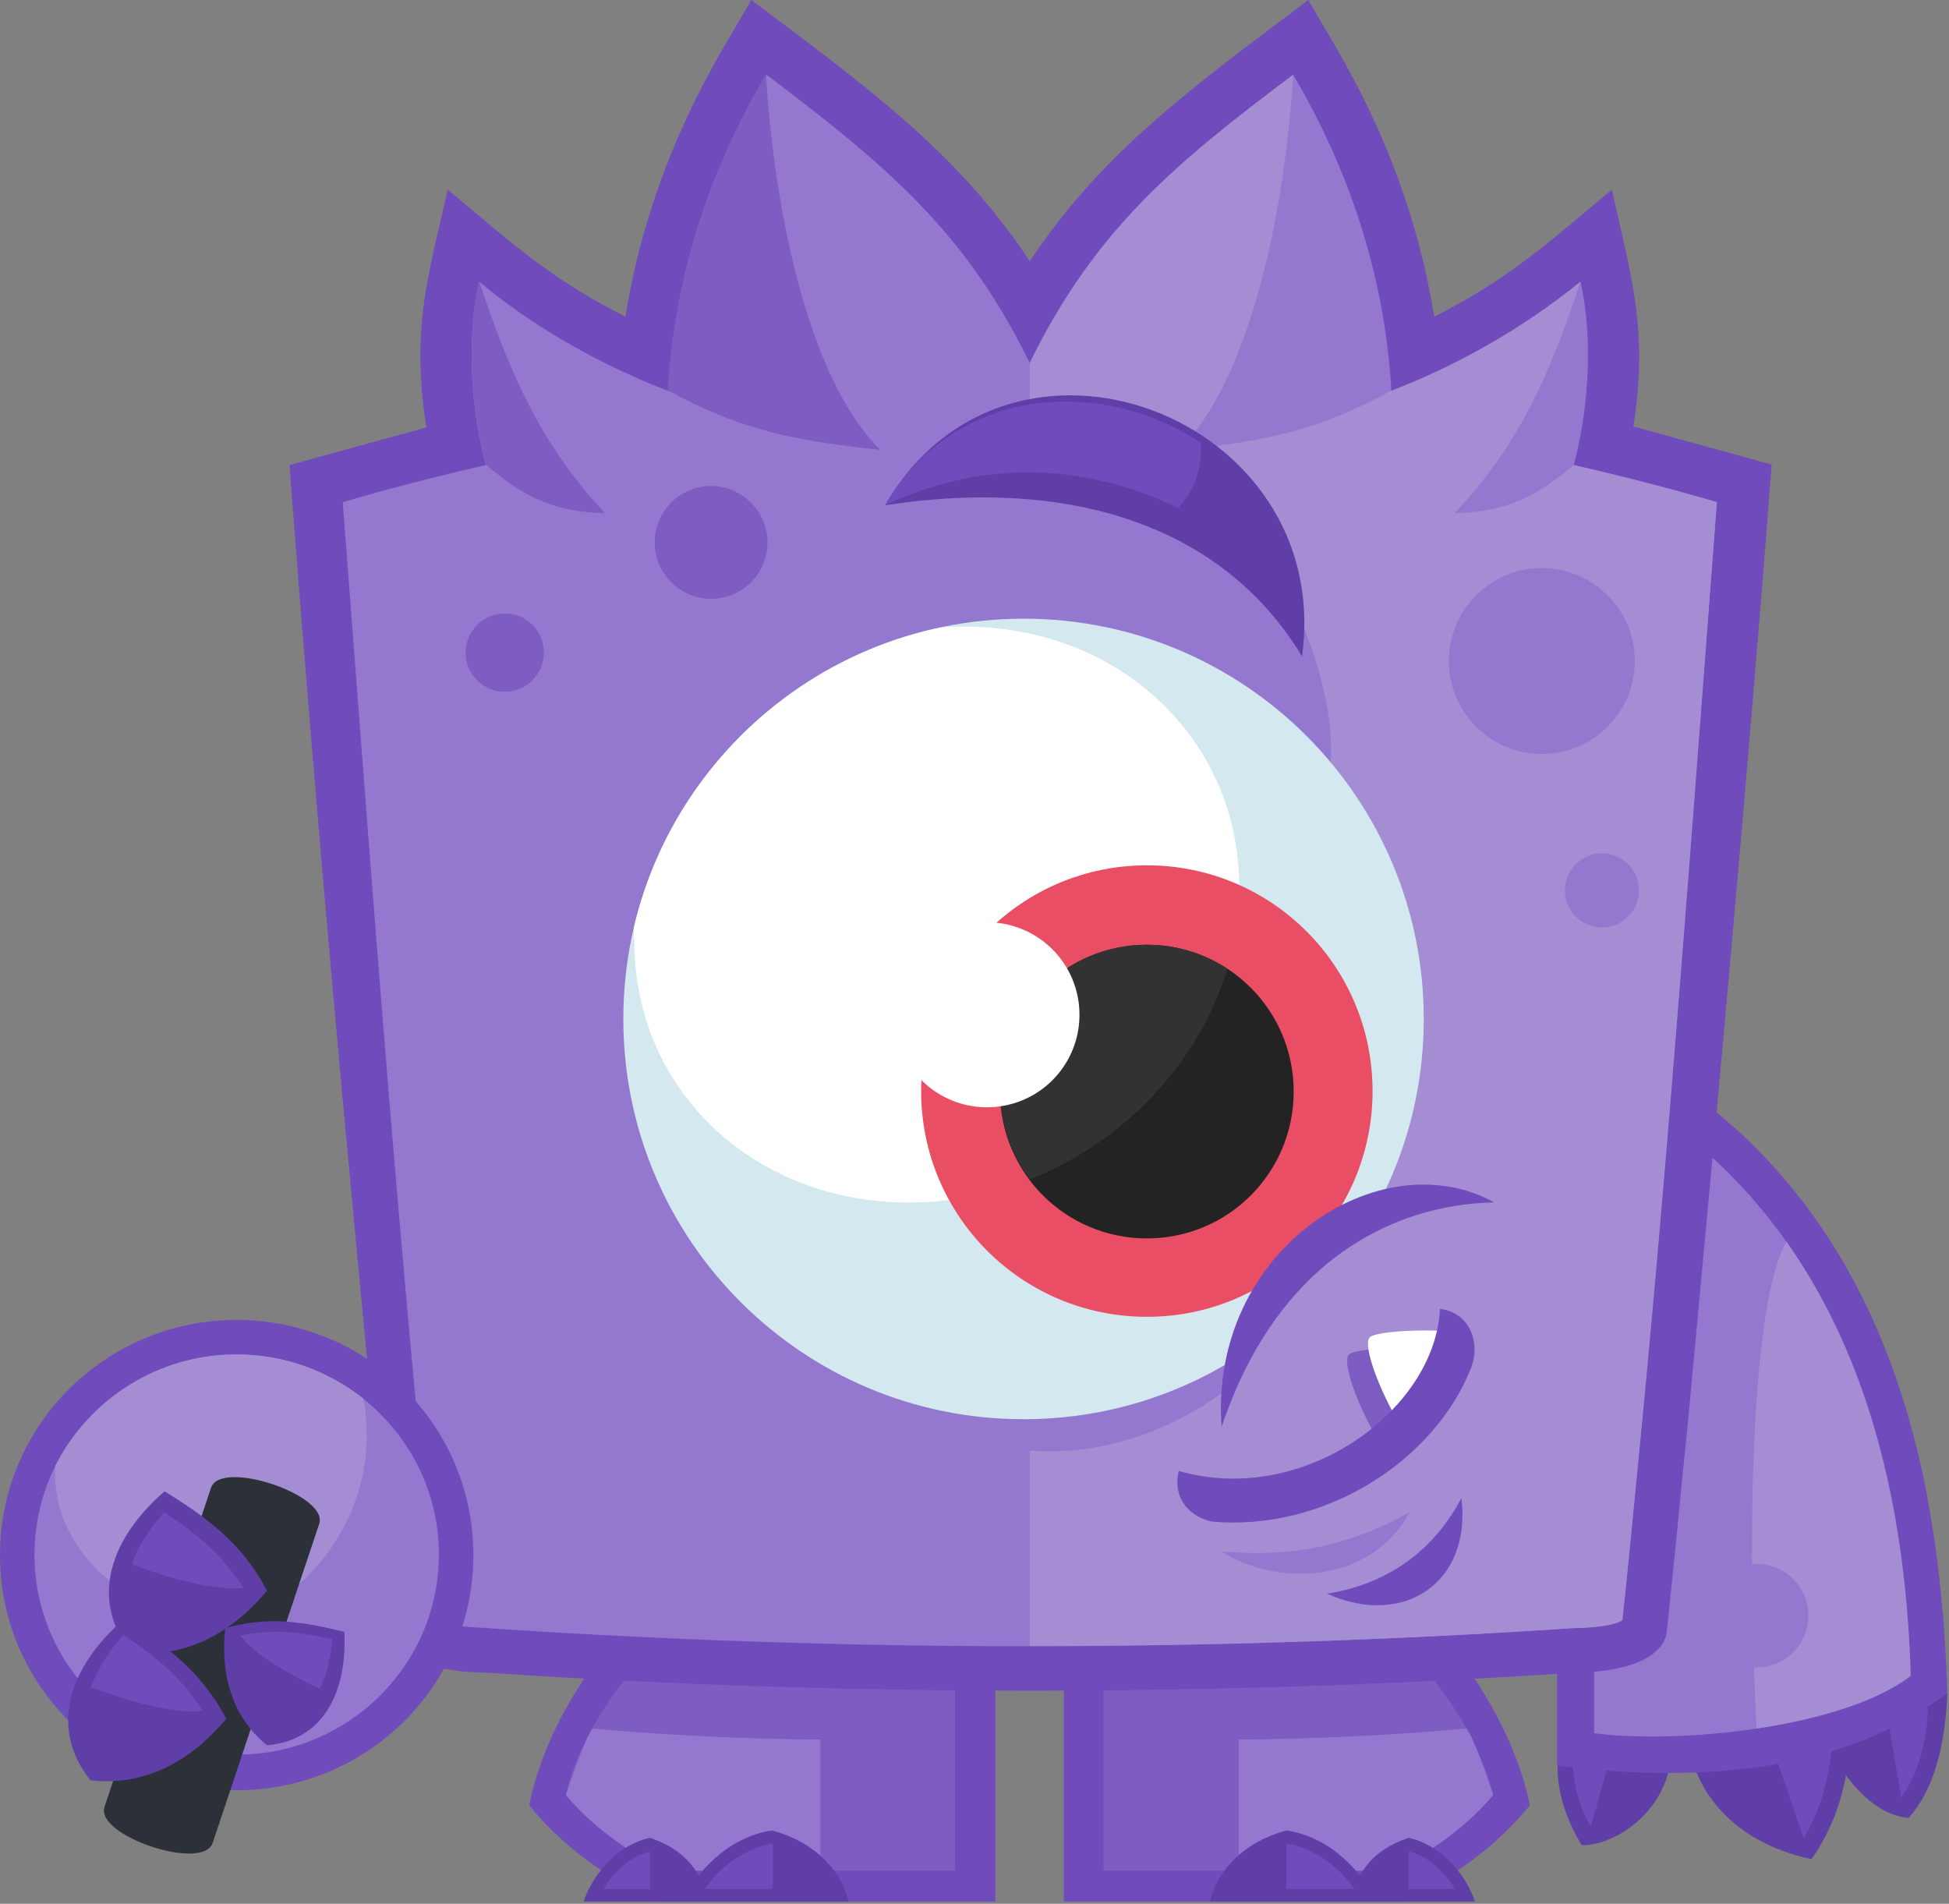 <svg width="300" height="293" fill="none" xmlns="http://www.w3.org/2000/svg"><rect width="100%" height="100%" fill="#808080" stroke="none"/><path d="M216.578 246.416H163.74v46.243h51.873c8.203-3.619 14.959-8.766 19.865-14.798-1.931-9.972-9.088-23.001-18.9-31.445z" fill="#6F4BBB"/><path d="M213.522 250.276c6.997 7.238 13.914 16.004 16.246 25.976-4.182 4.987-9.651 8.847-15.522 11.662h-44.393v-37.638h43.669z" fill="#7D5DC2"/><path d="M225.747 266.039c1.367 1.93 3.94 9.731 4.101 10.214-4.182 4.986-9.651 8.846-15.521 11.661h-23.645v-20.186a428.527 428.527 0 0035.065-1.689z" fill="#9478CF"/><path d="M216.82 282.847c-5.469 1.85-8.043 5.308-8.847 9.812h19.06c-1.287-3.861-4.906-8.605-10.213-9.812z" fill="#5F3EA7"/><path d="M216.901 284.938c2.975.804 5.469 3.137 7.077 5.791h-7.158v-5.791h.081z" fill="#6F4BBB"/><path d="M198.001 281.721c-7.318 2.011-10.857 6.917-11.742 10.938h25.414c-1.689-4.262-6.836-9.972-13.672-10.938z" fill="#5F3EA7"/><path d="M198.162 283.732c4.021.724 7.962 3.539 10.294 6.997h-10.455v-6.997h.161zm-97.794-37.316h52.838v46.243h-51.873c-8.203-3.619-14.958-8.766-19.864-14.798 1.85-9.972 9.007-23.001 18.899-31.445z" fill="#6F4BBB"/><path d="M103.343 250.276c-6.997 7.238-13.913 16.004-16.246 25.976 4.182 4.987 9.651 8.847 15.522 11.662h44.393v-37.638h-43.669z" fill="#7D5DC2"/><path d="M91.2 266.039c-1.367 1.93-3.94 9.731-4.102 10.214 4.183 4.986 9.651 8.846 15.522 11.661h23.644v-20.186a426.793 426.793 0 01-35.064-1.689z" fill="#9478CF"/><path d="M100.045 282.847c5.469 1.85 8.043 5.308 8.847 9.812h-19.06c1.286-3.861 4.905-8.605 10.213-9.812z" fill="#5F3EA7"/><path d="M99.965 284.938c-2.976.804-5.469 3.137-7.077 5.791h7.157v-5.791h-.08z" fill="#6F4BBB"/><path d="M118.864 281.721c7.319 2.011 10.857 6.917 11.742 10.938h-25.414c1.689-4.262 6.836-9.972 13.672-10.938z" fill="#5F3EA7"/><path d="M118.784 283.732c-4.021.724-7.962 3.539-10.294 6.997h10.455v-6.997h-.161z" fill="#6F4BBB"/><path d="M299.736 260.65c-.322 8.445-2.252 15.039-5.951 19.141-5.791-.482-10.697-6.916-12.949-12.465 3.378-5.871 9.973-8.525 18.9-6.676z" fill="#5F3EA7"/><path d="M296.761 262.983c-.161 4.906-1.448 9.972-4.102 13.672l-2.252-13.35c2.011-.483 4.182-.483 6.354-.322z" fill="#6F4BBB"/><path d="M285.1 265.154c-.563 7.56-1.528 14.235-6.273 20.991-8.525-1.85-15.2-6.595-18.015-14.155 4.182-9.57 14.154-10.857 24.288-6.836z" fill="#5F3EA7"/><path d="M277.619 282.928l-5.71-16.809c3.217-.643 6.836-.16 10.294.966-.563 5.71-1.528 10.776-4.584 15.843z" fill="#6F4BBB"/><path d="M257.112 271.347c-1.448 8.605-9.571 12.867-13.672 12.626-1.85-3.136-3.7-7.238-3.7-12.144l3.539-2.975c5.388-1.046 11.098-.644 13.833 2.493z" fill="#5F3EA7"/><path d="M244.888 281.078c-1.609-2.413-2.654-6.112-2.815-9.651l5.79-.965-2.975 10.616z" fill="#6F4BBB"/><path d="M239.66 156.02v115.729c20.025 2.493 43.348 1.689 60.076-11.179-.322-10.777-1.367-21.312-3.297-31.365-3.62-18.175-10.455-34.742-22.278-48.334-10.455-11.983-20.91-17.693-34.501-24.851z" fill="#6F4BBB"/><path d="M294.106 257.916c-10.455 8.042-35.547 10.535-48.736 8.847V165.349c34.019 18.096 47.53 51.471 48.736 92.567z" fill="#9478CF"/><path d="M294.106 257.916c-5.308 4.102-14.315 6.675-23.725 8.123-1.367-25.816-1.206-64.66 4.585-74.954 12.626 17.934 18.336 40.855 19.14 66.831z" fill="#A58DD4"/><path d="M270.382 240.706a7.928 7.928 0 00-7.962 7.961 7.928 7.928 0 007.962 7.962 7.929 7.929 0 007.962-7.962 7.928 7.928 0 00-7.962-7.961z" fill="#9478CF"/><path d="M251.402 65.786c2.332-15.04-.241-22.84-3.297-36.593-9.571 7.962-15.683 13.672-27.344 19.543-2.332-14.556-7.479-28.309-14.959-41.176L201.379 0c-17.05 12.868-31.606 23.162-42.865 40.211-11.26-17.05-25.816-27.343-42.866-40.211l-4.423 7.56c-7.479 12.867-12.626 26.62-14.959 41.176-11.661-5.87-17.773-11.58-27.343-19.542-3.137 13.671-5.63 21.472-3.298 36.592l-21.07 5.79c4.181 55.01 8.444 101.896 13.832 156.905.724 7.56 1.528 15.2 2.332 22.76.242 2.171 2.896 6.112 14.155 6.193 55.009 3.699 112.592 3.699 167.521 0 11.259-.161 13.913-4.022 14.154-6.193.804-7.721 1.609-15.441 2.332-23.162.322-3.136.644-6.273.965-9.49 4.585-49.058 9.088-97.955 12.868-147.093l-21.071-5.79h-.241v.08z" fill="#6F4BBB"/><path d="M199.047 11.5c9.088 15.442 14.154 31.767 15.119 48.656 9.329-3.538 19.945-9.329 29.113-16.808 1.85 8.203 1.448 18.9-1.045 28.228 7.721 1.77 14.878 3.62 22.036 5.71-3.861 50.506-7.48 101.012-12.466 151.356-.482 4.986-1.528 15.763-2.091 20.749-2.01 1.126-6.192 1.126-7.881 1.207a1252.522 1252.522 0 01-166.636 0c-1.77-.161-5.871-.161-7.882-1.207-.563-4.905-1.608-15.923-2.09-20.749-4.907-50.425-8.606-100.93-12.466-151.356 7.157-2.09 14.315-3.94 22.035-5.71-2.493-9.329-2.895-20.025-1.045-28.228 9.088 7.56 19.784 13.27 29.113 16.808.965-16.808 6.032-33.214 15.12-48.655 18.497 13.993 30.641 24.126 40.533 44.393 9.972-20.267 22.036-30.4 40.613-44.393h-.08z" fill="#9478CF"/><path d="M199.047 11.5c-1.367 22.438-6.997 47.37-17.613 57.825 14.155-1.529 21.714-3.217 32.652-9.169 9.409-3.538 20.025-9.329 29.193-16.808-4.905 14.798-9.65 25.333-19.382 35.627 8.284-.16 13.029-2.895 18.337-7.399 7.721 1.77 14.878 3.62 22.036 5.71-3.861 50.506-7.48 101.012-12.466 151.356-.482 4.986-1.528 15.763-2.091 20.749-2.01 1.126-6.192 1.126-7.881 1.207-27.666 1.849-55.492 2.734-83.318 2.734v-30.078c42.946 3.378 82.192-64.338 37.075-108.812l9.007 4.986c1.126-7.158-1.126-16.085-4.102-23.323-5.87-14.074-21.472-24.529-41.98-27.022v-13.27c9.972-20.266 21.955-30.4 40.533-44.313z" fill="#A58DD4"/><path d="M93.13 78.975c-9.65-10.294-14.476-20.91-19.382-35.707-1.85 8.203-1.448 18.899 1.045 28.228 5.308 4.584 10.053 7.318 18.337 7.48zm16.326-4.182c-4.826 0-8.686 3.941-8.686 8.686 0 4.825 3.941 8.686 8.686 8.686 4.825 0 8.685-3.941 8.685-8.686s-3.94-8.686-8.685-8.686zM77.689 94.416c-3.298 0-6.032 2.735-6.032 6.032s2.734 6.032 6.032 6.032c3.297 0 6.031-2.735 6.031-6.032 0-3.378-2.654-6.032-6.031-6.032zm57.824-25.172C124.897 58.87 119.267 33.938 117.9 11.42c-9.088 15.441-14.154 31.767-15.119 48.656 11.018 5.951 18.577 7.64 32.732 9.168z" fill="#7D5DC2"/><path d="M237.328 87.42c-7.881 0-14.315 6.434-14.315 14.315 0 7.882 6.434 14.315 14.315 14.315 7.881 0 14.315-6.433 14.315-14.315 0-7.881-6.434-14.315-14.315-14.315zm9.249 43.911c-3.137 0-5.71 2.573-5.71 5.71 0 3.136 2.573 5.71 5.71 5.71 3.136 0 5.71-2.574 5.71-5.71 0-3.137-2.574-5.71-5.71-5.71z" fill="#9478CF"/><path d="M138.569 133.18c-5.067 0-9.893 1.046-14.235 3.056v.402c0 23.725 19.784 44.876 44.715 48.093 2.734-4.986 4.343-10.696 4.343-16.808 0-19.221-15.522-34.743-34.823-34.743z" fill="#EC6277"/><path d="M157.549 95.22c34.019 0 61.604 27.586 61.604 61.605s-27.585 61.604-61.604 61.604-61.604-27.585-61.604-61.604 27.585-61.604 61.604-61.604z" fill="#D3E8EF"/><path d="M97.554 142.831c5.388-23.162 23.886-41.337 47.208-46.243 25.414-1.93 46.002 15.843 46.002 40.051 0 24.368-20.91 46.001-46.565 48.253-25.735 2.252-46.565-15.602-46.565-40.05-.08-.644-.08-1.367-.08-2.011z" fill="#fff"/><path d="M176.53 133.18c19.221 0 34.742 15.522 34.742 34.743 0 19.221-15.521 34.743-34.742 34.743-19.222 0-34.743-15.522-34.743-34.743 0-19.141 15.521-34.743 34.743-34.743z" fill="#EA4E64"/><path d="M176.531 145.404c12.465 0 22.599 10.053 22.599 22.599 0 12.466-10.053 22.599-22.599 22.599-12.466 0-22.599-10.053-22.599-22.599 0-12.465 10.053-22.599 22.599-22.599z" fill="#232323"/><path d="M176.529 145.404c4.584 0 8.847 1.367 12.386 3.7-4.343 14.395-15.763 26.62-30.4 32.41-2.815-3.78-4.504-8.525-4.504-13.511-.08-12.465 9.972-22.599 22.518-22.599z" fill="#323232"/><path d="M151.92 141.946a14.21 14.21 0 0114.235 14.235 14.21 14.21 0 01-14.235 14.235 14.21 14.21 0 01-14.235-14.235 14.21 14.21 0 0114.235-14.235z" fill="#fff"/><path d="M230.01 185.053c-17.533-9.651-43.911 7.238-41.981 34.582 16.728-5.147 34.823-20.91 41.981-34.582z" fill="#6F4BBB"/><path d="M230.01 185.053c-15.924.322-33.537 9.329-41.981 34.582 20.025-2.252 38.683-17.532 41.981-34.582z" fill="#A58DD4"/><path d="M221.726 207.893c-2.333-.804-13.27-.563-14.155.643-1.045 1.448 1.85 8.847 4.906 13.672 4.021-3.217 7.318-7.64 9.249-14.315z" fill="#7D5DC2"/><path d="M224.942 205.239c-2.332-.804-13.269-.563-14.154.643-1.046 1.448 1.85 8.847 4.906 13.672 4.021-3.217 7.318-7.64 9.248-14.315z" fill="#fff"/><path d="M221.645 201.459c-.724 15.522-20.991 30.48-40.212 24.931-1.045 4.504 2.011 7.158 5.147 7.801 17.452 1.528 34.26-9.49 39.81-23.564 1.608-3.86-.161-8.685-4.745-9.168zm3.299 29.113c-4.826 9.088-12.386 13.351-20.669 14.718 11.822 5.308 22.277-1.77 20.669-14.718z" fill="#6F4BBB"/><path d="M216.98 232.744c-9.489 5.308-18.497 6.996-28.952 6.031 7.64 5.067 22.599 5.63 28.952-6.031z" fill="#9478CF"/><path d="M136.235 77.769c19.06-32.974 69.244-13.752 64.177 23.242-12.545-20.749-36.753-27.504-64.177-23.242z" fill="#5F3EA7"/><path d="M136.237 77.769c10.777-18.578 33.456-19.784 48.656-9.57.08 4.342-1.207 7.479-3.539 9.972-12.305-5.951-28.389-8.364-45.117-.402zM36.432 203.148C16.406 203.148 0 219.233 0 239.338c0 20.106 16.406 36.191 36.432 36.191 20.025 0 36.431-16.085 36.431-36.191 0-20.105-16.406-36.19-36.431-36.19z" fill="#6F4BBB"/><path d="M36.432 208.456c-17.21 0-31.124 13.833-31.124 30.802 0 17.05 13.913 30.802 31.124 30.802 17.21 0 31.124-13.833 31.124-30.802s-13.994-30.802-31.124-30.802z" fill="#9478CF"/><path d="M36.431 208.456c-12.224 0-22.76 6.997-27.906 17.13-1.126 16.085 18.497 27.907 31.606 22.358 9.65-5.228 16.326-15.441 16.326-27.103 0-1.93-.161-3.78-.563-5.629-5.389-4.182-12.144-6.756-19.462-6.756z" fill="#A58DD4"/><path d="M49.138 234.513c1.448-4.423-15.12-9.972-16.647-5.549l-16.407 49.138c-1.447 4.424 15.12 9.973 16.648 5.55l16.406-49.139z" fill="#2B3039"/><path d="M25.333 229.527c6.515 4.021 11.903 7.962 15.763 15.28-5.549 6.756-12.867 10.455-20.91 9.49-6.514-8.203-3.136-17.612 5.147-24.77z" fill="#5F3EA7"/><path d="M20.267 240.786c.965-2.815 2.734-5.469 4.986-8.042 4.986 3.217 9.088 6.675 12.224 11.661-3.458.322-8.846-.563-17.21-3.619z" fill="#6F4BBB"/><path d="M19.06 249.23c6.514 4.022 11.902 7.962 15.763 15.281-5.55 6.755-12.868 10.455-20.91 9.49-6.514-8.203-3.137-17.613 5.147-24.771z" fill="#5F3EA7"/><path d="M13.993 259.685c.965-2.814 2.734-5.468 4.986-8.042 4.986 3.217 9.088 6.675 12.225 11.662-3.459.402-8.847-.563-17.21-3.62z" fill="#6F4BBB"/><path d="M52.999 251.161c-6.193-1.528-11.662-2.493-18.337-.563-.804 7.238 1.207 13.832 6.434 18.014 8.686-.723 12.385-8.283 11.903-17.451z" fill="#5F3EA7"/><path d="M49.219 259.927c1.126-2.252 1.689-4.826 1.93-7.641-4.825-1.126-9.248-1.608-14.154-.563 1.769 2.333 5.469 4.987 12.224 8.204z" fill="#6F4BBB"/></svg>
